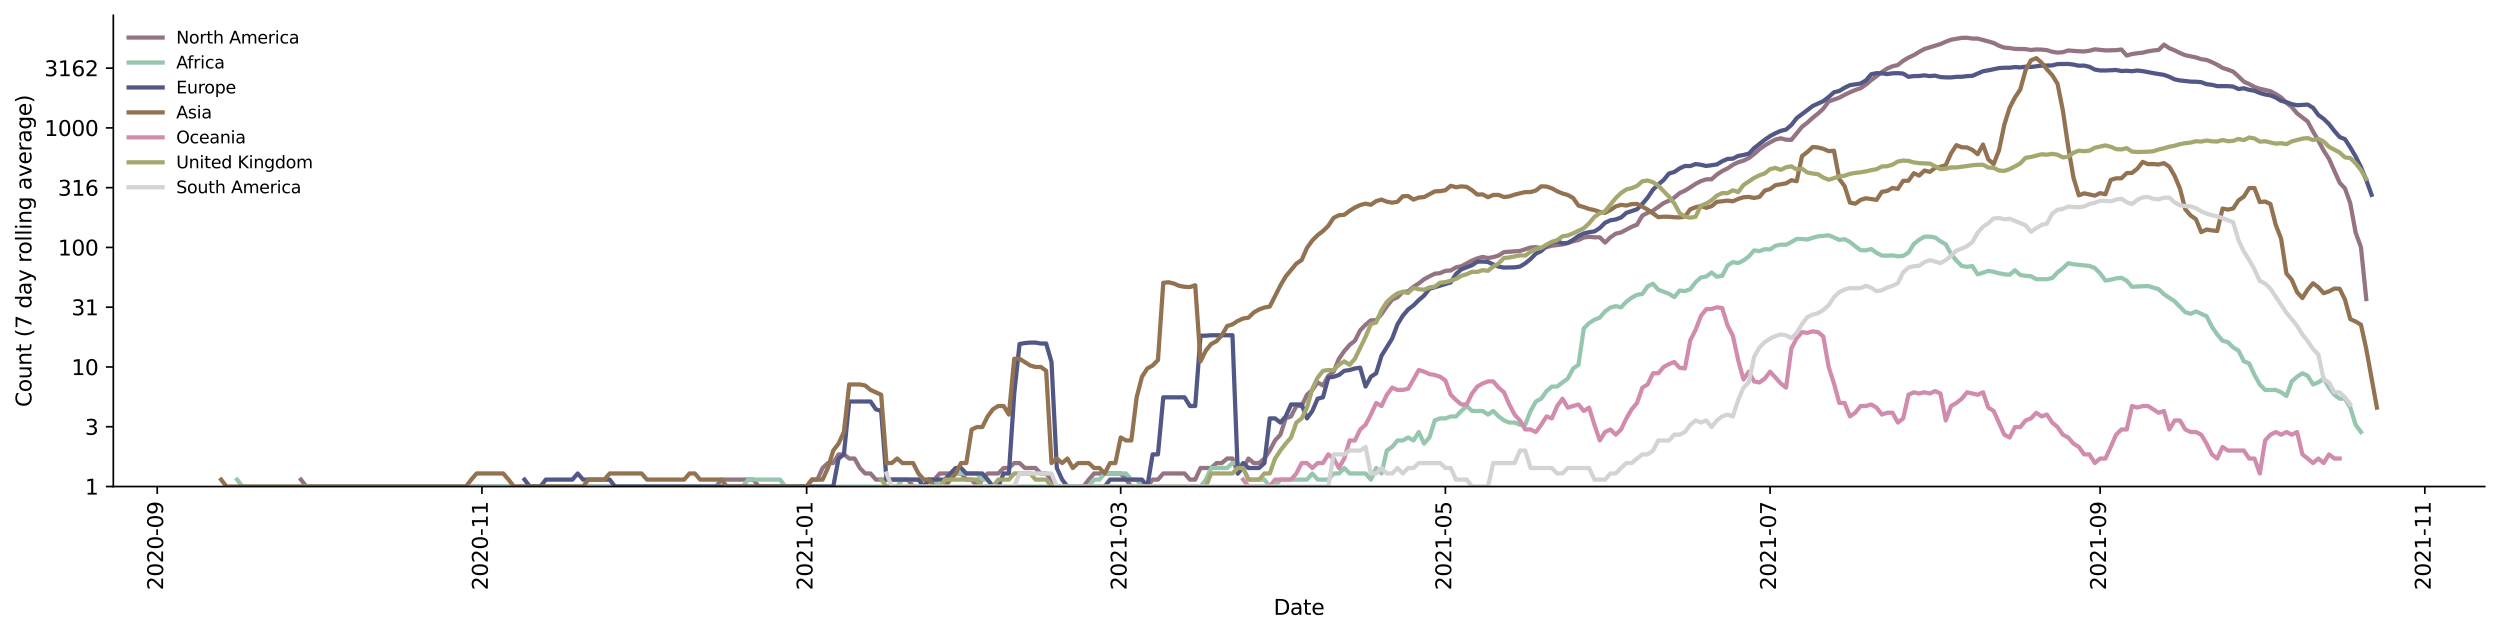 <?xml version="1.0" encoding="utf-8" standalone="no"?>
<!DOCTYPE svg PUBLIC "-//W3C//DTD SVG 1.1//EN"
  "http://www.w3.org/Graphics/SVG/1.1/DTD/svg11.dtd">
<svg height="298.621pt" version="1.1" viewBox="0 0 1176.528 298.621" width="1176.528pt" xmlns="http://www.w3.org/2000/svg" xmlns:xlink="http://www.w3.org/1999/xlink">
 <defs>
  <style type="text/css">*{stroke-linecap:butt;stroke-linejoin:round;}</style>
 </defs>
 <g id="figure_1">
  <g id="patch_1">
   <path d="M 0 298.621 
L 1176.528 298.621 
L 1176.528 0 
L 0 0 
z
" style="fill:#ffffff;"/>
  </g>
  <g id="axes_1">
   <g id="patch_2">
    <path d="M 53.328 228.96 
L 1169.328 228.96 
L 1169.328 7.2 
L 53.328 7.2 
z
" style="fill:#ffffff;"/>
   </g>
   <g id="matplotlib.axis_1">
    <g id="xtick_1">
     <g id="line2d_1">
      <defs>
       <path d="M 0 0 
L 0 3.5 
" id="mcfe2c35854" style="stroke:#000000;stroke-width:0.8;"/>
      </defs>
      <g>
       <use style="stroke:#000000;stroke-width:0.8;" x="73.995" xlink:href="#mcfe2c35854" y="228.96"/>
      </g>
     </g>
     <g id="text_1">
      <!-- 2020-09 -->
      <g transform="translate(76.754 277.743)rotate(-90)scale(0.1 -0.1)">
       <defs>
        <path d="M 1228 531 
L 3431 531 
L 3431 0 
L 469 0 
L 469 531 
Q 828 903 1448 1529 
Q 2069 2156 2228 2338 
Q 2531 2678 2651 2914 
Q 2772 3150 2772 3378 
Q 2772 3750 2511 3984 
Q 2250 4219 1831 4219 
Q 1534 4219 1204 4116 
Q 875 4013 500 3803 
L 500 4441 
Q 881 4594 1212 4672 
Q 1544 4750 1819 4750 
Q 2544 4750 2975 4387 
Q 3406 4025 3406 3419 
Q 3406 3131 3298 2873 
Q 3191 2616 2906 2266 
Q 2828 2175 2409 1742 
Q 1991 1309 1228 531 
z
" id="DejaVuSans-32" transform="scale(0.016)"/>
        <path d="M 2034 4250 
Q 1547 4250 1301 3770 
Q 1056 3291 1056 2328 
Q 1056 1369 1301 889 
Q 1547 409 2034 409 
Q 2525 409 2770 889 
Q 3016 1369 3016 2328 
Q 3016 3291 2770 3770 
Q 2525 4250 2034 4250 
z
M 2034 4750 
Q 2819 4750 3233 4129 
Q 3647 3509 3647 2328 
Q 3647 1150 3233 529 
Q 2819 -91 2034 -91 
Q 1250 -91 836 529 
Q 422 1150 422 2328 
Q 422 3509 836 4129 
Q 1250 4750 2034 4750 
z
" id="DejaVuSans-30" transform="scale(0.016)"/>
        <path d="M 313 2009 
L 1997 2009 
L 1997 1497 
L 313 1497 
L 313 2009 
z
" id="DejaVuSans-2d" transform="scale(0.016)"/>
        <path d="M 703 97 
L 703 672 
Q 941 559 1184 500 
Q 1428 441 1663 441 
Q 2288 441 2617 861 
Q 2947 1281 2994 2138 
Q 2813 1869 2534 1725 
Q 2256 1581 1919 1581 
Q 1219 1581 811 2004 
Q 403 2428 403 3163 
Q 403 3881 828 4315 
Q 1253 4750 1959 4750 
Q 2769 4750 3195 4129 
Q 3622 3509 3622 2328 
Q 3622 1225 3098 567 
Q 2575 -91 1691 -91 
Q 1453 -91 1209 -44 
Q 966 3 703 97 
z
M 1959 2075 
Q 2384 2075 2632 2365 
Q 2881 2656 2881 3163 
Q 2881 3666 2632 3958 
Q 2384 4250 1959 4250 
Q 1534 4250 1286 3958 
Q 1038 3666 1038 3163 
Q 1038 2656 1286 2365 
Q 1534 2075 1959 2075 
z
" id="DejaVuSans-39" transform="scale(0.016)"/>
       </defs>
       <use xlink:href="#DejaVuSans-32"/>
       <use x="63.623" xlink:href="#DejaVuSans-30"/>
       <use x="127.246" xlink:href="#DejaVuSans-32"/>
       <use x="190.869" xlink:href="#DejaVuSans-30"/>
       <use x="254.492" xlink:href="#DejaVuSans-2d"/>
       <use x="290.576" xlink:href="#DejaVuSans-30"/>
       <use x="354.199" xlink:href="#DejaVuSans-39"/>
      </g>
     </g>
    </g>
    <g id="xtick_2">
     <g id="line2d_2">
      <g>
       <use style="stroke:#000000;stroke-width:0.8;" x="226.803" xlink:href="#mcfe2c35854" y="228.96"/>
      </g>
     </g>
     <g id="text_2">
      <!-- 2020-11 -->
      <g transform="translate(229.562 277.743)rotate(-90)scale(0.1 -0.1)">
       <defs>
        <path d="M 794 531 
L 1825 531 
L 1825 4091 
L 703 3866 
L 703 4441 
L 1819 4666 
L 2450 4666 
L 2450 531 
L 3481 531 
L 3481 0 
L 794 0 
L 794 531 
z
" id="DejaVuSans-31" transform="scale(0.016)"/>
       </defs>
       <use xlink:href="#DejaVuSans-32"/>
       <use x="63.623" xlink:href="#DejaVuSans-30"/>
       <use x="127.246" xlink:href="#DejaVuSans-32"/>
       <use x="190.869" xlink:href="#DejaVuSans-30"/>
       <use x="254.492" xlink:href="#DejaVuSans-2d"/>
       <use x="290.576" xlink:href="#DejaVuSans-31"/>
       <use x="354.199" xlink:href="#DejaVuSans-31"/>
      </g>
     </g>
    </g>
    <g id="xtick_3">
     <g id="line2d_3">
      <g>
       <use style="stroke:#000000;stroke-width:0.8;" x="379.611" xlink:href="#mcfe2c35854" y="228.96"/>
      </g>
     </g>
     <g id="text_3">
      <!-- 2021-01 -->
      <g transform="translate(382.37 277.743)rotate(-90)scale(0.1 -0.1)">
       <use xlink:href="#DejaVuSans-32"/>
       <use x="63.623" xlink:href="#DejaVuSans-30"/>
       <use x="127.246" xlink:href="#DejaVuSans-32"/>
       <use x="190.869" xlink:href="#DejaVuSans-31"/>
       <use x="254.492" xlink:href="#DejaVuSans-2d"/>
       <use x="290.576" xlink:href="#DejaVuSans-30"/>
       <use x="354.199" xlink:href="#DejaVuSans-31"/>
      </g>
     </g>
    </g>
    <g id="xtick_4">
     <g id="line2d_4">
      <g>
       <use style="stroke:#000000;stroke-width:0.8;" x="527.409" xlink:href="#mcfe2c35854" y="228.96"/>
      </g>
     </g>
     <g id="text_4">
      <!-- 2021-03 -->
      <g transform="translate(530.168 277.743)rotate(-90)scale(0.1 -0.1)">
       <defs>
        <path d="M 2597 2516 
Q 3050 2419 3304 2112 
Q 3559 1806 3559 1356 
Q 3559 666 3084 287 
Q 2609 -91 1734 -91 
Q 1441 -91 1130 -33 
Q 819 25 488 141 
L 488 750 
Q 750 597 1062 519 
Q 1375 441 1716 441 
Q 2309 441 2620 675 
Q 2931 909 2931 1356 
Q 2931 1769 2642 2001 
Q 2353 2234 1838 2234 
L 1294 2234 
L 1294 2753 
L 1863 2753 
Q 2328 2753 2575 2939 
Q 2822 3125 2822 3475 
Q 2822 3834 2567 4026 
Q 2313 4219 1838 4219 
Q 1578 4219 1281 4162 
Q 984 4106 628 3988 
L 628 4550 
Q 988 4650 1302 4700 
Q 1616 4750 1894 4750 
Q 2613 4750 3031 4423 
Q 3450 4097 3450 3541 
Q 3450 3153 3228 2886 
Q 3006 2619 2597 2516 
z
" id="DejaVuSans-33" transform="scale(0.016)"/>
       </defs>
       <use xlink:href="#DejaVuSans-32"/>
       <use x="63.623" xlink:href="#DejaVuSans-30"/>
       <use x="127.246" xlink:href="#DejaVuSans-32"/>
       <use x="190.869" xlink:href="#DejaVuSans-31"/>
       <use x="254.492" xlink:href="#DejaVuSans-2d"/>
       <use x="290.576" xlink:href="#DejaVuSans-30"/>
       <use x="354.199" xlink:href="#DejaVuSans-33"/>
      </g>
     </g>
    </g>
    <g id="xtick_5">
     <g id="line2d_5">
      <g>
       <use style="stroke:#000000;stroke-width:0.8;" x="680.217" xlink:href="#mcfe2c35854" y="228.96"/>
      </g>
     </g>
     <g id="text_5">
      <!-- 2021-05 -->
      <g transform="translate(682.976 277.743)rotate(-90)scale(0.1 -0.1)">
       <defs>
        <path d="M 691 4666 
L 3169 4666 
L 3169 4134 
L 1269 4134 
L 1269 2991 
Q 1406 3038 1543 3061 
Q 1681 3084 1819 3084 
Q 2600 3084 3056 2656 
Q 3513 2228 3513 1497 
Q 3513 744 3044 326 
Q 2575 -91 1722 -91 
Q 1428 -91 1123 -41 
Q 819 9 494 109 
L 494 744 
Q 775 591 1075 516 
Q 1375 441 1709 441 
Q 2250 441 2565 725 
Q 2881 1009 2881 1497 
Q 2881 1984 2565 2268 
Q 2250 2553 1709 2553 
Q 1456 2553 1204 2497 
Q 953 2441 691 2322 
L 691 4666 
z
" id="DejaVuSans-35" transform="scale(0.016)"/>
       </defs>
       <use xlink:href="#DejaVuSans-32"/>
       <use x="63.623" xlink:href="#DejaVuSans-30"/>
       <use x="127.246" xlink:href="#DejaVuSans-32"/>
       <use x="190.869" xlink:href="#DejaVuSans-31"/>
       <use x="254.492" xlink:href="#DejaVuSans-2d"/>
       <use x="290.576" xlink:href="#DejaVuSans-30"/>
       <use x="354.199" xlink:href="#DejaVuSans-35"/>
      </g>
     </g>
    </g>
    <g id="xtick_6">
     <g id="line2d_6">
      <g>
       <use style="stroke:#000000;stroke-width:0.8;" x="833.025" xlink:href="#mcfe2c35854" y="228.96"/>
      </g>
     </g>
     <g id="text_6">
      <!-- 2021-07 -->
      <g transform="translate(835.784 277.743)rotate(-90)scale(0.1 -0.1)">
       <defs>
        <path d="M 525 4666 
L 3525 4666 
L 3525 4397 
L 1831 0 
L 1172 0 
L 2766 4134 
L 525 4134 
L 525 4666 
z
" id="DejaVuSans-37" transform="scale(0.016)"/>
       </defs>
       <use xlink:href="#DejaVuSans-32"/>
       <use x="63.623" xlink:href="#DejaVuSans-30"/>
       <use x="127.246" xlink:href="#DejaVuSans-32"/>
       <use x="190.869" xlink:href="#DejaVuSans-31"/>
       <use x="254.492" xlink:href="#DejaVuSans-2d"/>
       <use x="290.576" xlink:href="#DejaVuSans-30"/>
       <use x="354.199" xlink:href="#DejaVuSans-37"/>
      </g>
     </g>
    </g>
    <g id="xtick_7">
     <g id="line2d_7">
      <g>
       <use style="stroke:#000000;stroke-width:0.8;" x="988.338" xlink:href="#mcfe2c35854" y="228.96"/>
      </g>
     </g>
     <g id="text_7">
      <!-- 2021-09 -->
      <g transform="translate(991.098 277.743)rotate(-90)scale(0.1 -0.1)">
       <use xlink:href="#DejaVuSans-32"/>
       <use x="63.623" xlink:href="#DejaVuSans-30"/>
       <use x="127.246" xlink:href="#DejaVuSans-32"/>
       <use x="190.869" xlink:href="#DejaVuSans-31"/>
       <use x="254.492" xlink:href="#DejaVuSans-2d"/>
       <use x="290.576" xlink:href="#DejaVuSans-30"/>
       <use x="354.199" xlink:href="#DejaVuSans-39"/>
      </g>
     </g>
    </g>
    <g id="xtick_8">
     <g id="line2d_8">
      <g>
       <use style="stroke:#000000;stroke-width:0.8;" x="1141.146" xlink:href="#mcfe2c35854" y="228.96"/>
      </g>
     </g>
     <g id="text_8">
      <!-- 2021-11 -->
      <g transform="translate(1143.906 277.743)rotate(-90)scale(0.1 -0.1)">
       <use xlink:href="#DejaVuSans-32"/>
       <use x="63.623" xlink:href="#DejaVuSans-30"/>
       <use x="127.246" xlink:href="#DejaVuSans-32"/>
       <use x="190.869" xlink:href="#DejaVuSans-31"/>
       <use x="254.492" xlink:href="#DejaVuSans-2d"/>
       <use x="290.576" xlink:href="#DejaVuSans-31"/>
       <use x="354.199" xlink:href="#DejaVuSans-31"/>
      </g>
     </g>
    </g>
    <g id="text_9">
     <!-- Date -->
     <g transform="translate(599.377 289.341)scale(0.1 -0.1)">
      <defs>
       <path d="M 1259 4147 
L 1259 519 
L 2022 519 
Q 2988 519 3436 956 
Q 3884 1394 3884 2338 
Q 3884 3275 3436 3711 
Q 2988 4147 2022 4147 
L 1259 4147 
z
M 628 4666 
L 1925 4666 
Q 3281 4666 3915 4102 
Q 4550 3538 4550 2338 
Q 4550 1131 3912 565 
Q 3275 0 1925 0 
L 628 0 
L 628 4666 
z
" id="DejaVuSans-44" transform="scale(0.016)"/>
       <path d="M 2194 1759 
Q 1497 1759 1228 1600 
Q 959 1441 959 1056 
Q 959 750 1161 570 
Q 1363 391 1709 391 
Q 2188 391 2477 730 
Q 2766 1069 2766 1631 
L 2766 1759 
L 2194 1759 
z
M 3341 1997 
L 3341 0 
L 2766 0 
L 2766 531 
Q 2569 213 2275 61 
Q 1981 -91 1556 -91 
Q 1019 -91 701 211 
Q 384 513 384 1019 
Q 384 1609 779 1909 
Q 1175 2209 1959 2209 
L 2766 2209 
L 2766 2266 
Q 2766 2663 2505 2880 
Q 2244 3097 1772 3097 
Q 1472 3097 1187 3025 
Q 903 2953 641 2809 
L 641 3341 
Q 956 3463 1253 3523 
Q 1550 3584 1831 3584 
Q 2591 3584 2966 3190 
Q 3341 2797 3341 1997 
z
" id="DejaVuSans-61" transform="scale(0.016)"/>
       <path d="M 1172 4494 
L 1172 3500 
L 2356 3500 
L 2356 3053 
L 1172 3053 
L 1172 1153 
Q 1172 725 1289 603 
Q 1406 481 1766 481 
L 2356 481 
L 2356 0 
L 1766 0 
Q 1100 0 847 248 
Q 594 497 594 1153 
L 594 3053 
L 172 3053 
L 172 3500 
L 594 3500 
L 594 4494 
L 1172 4494 
z
" id="DejaVuSans-74" transform="scale(0.016)"/>
       <path d="M 3597 1894 
L 3597 1613 
L 953 1613 
Q 991 1019 1311 708 
Q 1631 397 2203 397 
Q 2534 397 2845 478 
Q 3156 559 3463 722 
L 3463 178 
Q 3153 47 2828 -22 
Q 2503 -91 2169 -91 
Q 1331 -91 842 396 
Q 353 884 353 1716 
Q 353 2575 817 3079 
Q 1281 3584 2069 3584 
Q 2775 3584 3186 3129 
Q 3597 2675 3597 1894 
z
M 3022 2063 
Q 3016 2534 2758 2815 
Q 2500 3097 2075 3097 
Q 1594 3097 1305 2825 
Q 1016 2553 972 2059 
L 3022 2063 
z
" id="DejaVuSans-65" transform="scale(0.016)"/>
      </defs>
      <use xlink:href="#DejaVuSans-44"/>
      <use x="77.002" xlink:href="#DejaVuSans-61"/>
      <use x="138.281" xlink:href="#DejaVuSans-74"/>
      <use x="177.49" xlink:href="#DejaVuSans-65"/>
     </g>
    </g>
   </g>
   <g id="matplotlib.axis_2">
    <g id="ytick_1">
     <g id="line2d_9">
      <defs>
       <path d="M 0 0 
L -3.5 0 
" id="mab84dab79e" style="stroke:#000000;stroke-width:0.8;"/>
      </defs>
      <g>
       <use style="stroke:#000000;stroke-width:0.8;" x="53.328" xlink:href="#mab84dab79e" y="228.96"/>
      </g>
     </g>
     <g id="text_10">
      <!-- 1 -->
      <g transform="translate(39.966 232.759)scale(0.1 -0.1)">
       <use xlink:href="#DejaVuSans-31"/>
      </g>
     </g>
    </g>
    <g id="ytick_2">
     <g id="line2d_10">
      <g>
       <use style="stroke:#000000;stroke-width:0.8;" x="53.328" xlink:href="#mab84dab79e" y="200.832"/>
      </g>
     </g>
     <g id="text_11">
      <!-- 3 -->
      <g transform="translate(39.966 204.632)scale(0.1 -0.1)">
       <use xlink:href="#DejaVuSans-33"/>
      </g>
     </g>
    </g>
    <g id="ytick_3">
     <g id="line2d_11">
      <g>
       <use style="stroke:#000000;stroke-width:0.8;" x="53.328" xlink:href="#mab84dab79e" y="172.705"/>
      </g>
     </g>
     <g id="text_12">
      <!-- 10 -->
      <g transform="translate(33.603 176.504)scale(0.1 -0.1)">
       <use xlink:href="#DejaVuSans-31"/>
       <use x="63.623" xlink:href="#DejaVuSans-30"/>
      </g>
     </g>
    </g>
    <g id="ytick_4">
     <g id="line2d_12">
      <g>
       <use style="stroke:#000000;stroke-width:0.8;" x="53.328" xlink:href="#mab84dab79e" y="144.577"/>
      </g>
     </g>
     <g id="text_13">
      <!-- 31 -->
      <g transform="translate(33.603 148.376)scale(0.1 -0.1)">
       <use xlink:href="#DejaVuSans-33"/>
       <use x="63.623" xlink:href="#DejaVuSans-31"/>
      </g>
     </g>
    </g>
    <g id="ytick_5">
     <g id="line2d_13">
      <g>
       <use style="stroke:#000000;stroke-width:0.8;" x="53.328" xlink:href="#mab84dab79e" y="116.449"/>
      </g>
     </g>
     <g id="text_14">
      <!-- 100 -->
      <g transform="translate(27.241 120.249)scale(0.1 -0.1)">
       <use xlink:href="#DejaVuSans-31"/>
       <use x="63.623" xlink:href="#DejaVuSans-30"/>
       <use x="127.246" xlink:href="#DejaVuSans-30"/>
      </g>
     </g>
    </g>
    <g id="ytick_6">
     <g id="line2d_14">
      <g>
       <use style="stroke:#000000;stroke-width:0.8;" x="53.328" xlink:href="#mab84dab79e" y="88.322"/>
      </g>
     </g>
     <g id="text_15">
      <!-- 316 -->
      <g transform="translate(27.241 92.121)scale(0.1 -0.1)">
       <defs>
        <path d="M 2113 2584 
Q 1688 2584 1439 2293 
Q 1191 2003 1191 1497 
Q 1191 994 1439 701 
Q 1688 409 2113 409 
Q 2538 409 2786 701 
Q 3034 994 3034 1497 
Q 3034 2003 2786 2293 
Q 2538 2584 2113 2584 
z
M 3366 4563 
L 3366 3988 
Q 3128 4100 2886 4159 
Q 2644 4219 2406 4219 
Q 1781 4219 1451 3797 
Q 1122 3375 1075 2522 
Q 1259 2794 1537 2939 
Q 1816 3084 2150 3084 
Q 2853 3084 3261 2657 
Q 3669 2231 3669 1497 
Q 3669 778 3244 343 
Q 2819 -91 2113 -91 
Q 1303 -91 875 529 
Q 447 1150 447 2328 
Q 447 3434 972 4092 
Q 1497 4750 2381 4750 
Q 2619 4750 2861 4703 
Q 3103 4656 3366 4563 
z
" id="DejaVuSans-36" transform="scale(0.016)"/>
       </defs>
       <use xlink:href="#DejaVuSans-33"/>
       <use x="63.623" xlink:href="#DejaVuSans-31"/>
       <use x="127.246" xlink:href="#DejaVuSans-36"/>
      </g>
     </g>
    </g>
    <g id="ytick_7">
     <g id="line2d_15">
      <g>
       <use style="stroke:#000000;stroke-width:0.8;" x="53.328" xlink:href="#mab84dab79e" y="60.194"/>
      </g>
     </g>
     <g id="text_16">
      <!-- 1000 -->
      <g transform="translate(20.878 63.993)scale(0.1 -0.1)">
       <use xlink:href="#DejaVuSans-31"/>
       <use x="63.623" xlink:href="#DejaVuSans-30"/>
       <use x="127.246" xlink:href="#DejaVuSans-30"/>
       <use x="190.869" xlink:href="#DejaVuSans-30"/>
      </g>
     </g>
    </g>
    <g id="ytick_8">
     <g id="line2d_16">
      <g>
       <use style="stroke:#000000;stroke-width:0.8;" x="53.328" xlink:href="#mab84dab79e" y="32.067"/>
      </g>
     </g>
     <g id="text_17">
      <!-- 3162 -->
      <g transform="translate(20.878 35.866)scale(0.1 -0.1)">
       <use xlink:href="#DejaVuSans-33"/>
       <use x="63.623" xlink:href="#DejaVuSans-31"/>
       <use x="127.246" xlink:href="#DejaVuSans-36"/>
       <use x="190.869" xlink:href="#DejaVuSans-32"/>
      </g>
     </g>
    </g>
    <g id="text_18">
     <!-- Count (7 day rolling average) -->
     <g transform="translate(14.798 191.548)rotate(-90)scale(0.1 -0.1)">
      <defs>
       <path d="M 4122 4306 
L 4122 3641 
Q 3803 3938 3442 4084 
Q 3081 4231 2675 4231 
Q 1875 4231 1450 3742 
Q 1025 3253 1025 2328 
Q 1025 1406 1450 917 
Q 1875 428 2675 428 
Q 3081 428 3442 575 
Q 3803 722 4122 1019 
L 4122 359 
Q 3791 134 3420 21 
Q 3050 -91 2638 -91 
Q 1578 -91 968 557 
Q 359 1206 359 2328 
Q 359 3453 968 4101 
Q 1578 4750 2638 4750 
Q 3056 4750 3426 4639 
Q 3797 4528 4122 4306 
z
" id="DejaVuSans-43" transform="scale(0.016)"/>
       <path d="M 1959 3097 
Q 1497 3097 1228 2736 
Q 959 2375 959 1747 
Q 959 1119 1226 758 
Q 1494 397 1959 397 
Q 2419 397 2687 759 
Q 2956 1122 2956 1747 
Q 2956 2369 2687 2733 
Q 2419 3097 1959 3097 
z
M 1959 3584 
Q 2709 3584 3137 3096 
Q 3566 2609 3566 1747 
Q 3566 888 3137 398 
Q 2709 -91 1959 -91 
Q 1206 -91 779 398 
Q 353 888 353 1747 
Q 353 2609 779 3096 
Q 1206 3584 1959 3584 
z
" id="DejaVuSans-6f" transform="scale(0.016)"/>
       <path d="M 544 1381 
L 544 3500 
L 1119 3500 
L 1119 1403 
Q 1119 906 1312 657 
Q 1506 409 1894 409 
Q 2359 409 2629 706 
Q 2900 1003 2900 1516 
L 2900 3500 
L 3475 3500 
L 3475 0 
L 2900 0 
L 2900 538 
Q 2691 219 2414 64 
Q 2138 -91 1772 -91 
Q 1169 -91 856 284 
Q 544 659 544 1381 
z
M 1991 3584 
L 1991 3584 
z
" id="DejaVuSans-75" transform="scale(0.016)"/>
       <path d="M 3513 2113 
L 3513 0 
L 2938 0 
L 2938 2094 
Q 2938 2591 2744 2837 
Q 2550 3084 2163 3084 
Q 1697 3084 1428 2787 
Q 1159 2491 1159 1978 
L 1159 0 
L 581 0 
L 581 3500 
L 1159 3500 
L 1159 2956 
Q 1366 3272 1645 3428 
Q 1925 3584 2291 3584 
Q 2894 3584 3203 3211 
Q 3513 2838 3513 2113 
z
" id="DejaVuSans-6e" transform="scale(0.016)"/>
       <path id="DejaVuSans-20" transform="scale(0.016)"/>
       <path d="M 1984 4856 
Q 1566 4138 1362 3434 
Q 1159 2731 1159 2009 
Q 1159 1288 1364 580 
Q 1569 -128 1984 -844 
L 1484 -844 
Q 1016 -109 783 600 
Q 550 1309 550 2009 
Q 550 2706 781 3412 
Q 1013 4119 1484 4856 
L 1984 4856 
z
" id="DejaVuSans-28" transform="scale(0.016)"/>
       <path d="M 2906 2969 
L 2906 4863 
L 3481 4863 
L 3481 0 
L 2906 0 
L 2906 525 
Q 2725 213 2448 61 
Q 2172 -91 1784 -91 
Q 1150 -91 751 415 
Q 353 922 353 1747 
Q 353 2572 751 3078 
Q 1150 3584 1784 3584 
Q 2172 3584 2448 3432 
Q 2725 3281 2906 2969 
z
M 947 1747 
Q 947 1113 1208 752 
Q 1469 391 1925 391 
Q 2381 391 2643 752 
Q 2906 1113 2906 1747 
Q 2906 2381 2643 2742 
Q 2381 3103 1925 3103 
Q 1469 3103 1208 2742 
Q 947 2381 947 1747 
z
" id="DejaVuSans-64" transform="scale(0.016)"/>
       <path d="M 2059 -325 
Q 1816 -950 1584 -1140 
Q 1353 -1331 966 -1331 
L 506 -1331 
L 506 -850 
L 844 -850 
Q 1081 -850 1212 -737 
Q 1344 -625 1503 -206 
L 1606 56 
L 191 3500 
L 800 3500 
L 1894 763 
L 2988 3500 
L 3597 3500 
L 2059 -325 
z
" id="DejaVuSans-79" transform="scale(0.016)"/>
       <path d="M 2631 2963 
Q 2534 3019 2420 3045 
Q 2306 3072 2169 3072 
Q 1681 3072 1420 2755 
Q 1159 2438 1159 1844 
L 1159 0 
L 581 0 
L 581 3500 
L 1159 3500 
L 1159 2956 
Q 1341 3275 1631 3429 
Q 1922 3584 2338 3584 
Q 2397 3584 2469 3576 
Q 2541 3569 2628 3553 
L 2631 2963 
z
" id="DejaVuSans-72" transform="scale(0.016)"/>
       <path d="M 603 4863 
L 1178 4863 
L 1178 0 
L 603 0 
L 603 4863 
z
" id="DejaVuSans-6c" transform="scale(0.016)"/>
       <path d="M 603 3500 
L 1178 3500 
L 1178 0 
L 603 0 
L 603 3500 
z
M 603 4863 
L 1178 4863 
L 1178 4134 
L 603 4134 
L 603 4863 
z
" id="DejaVuSans-69" transform="scale(0.016)"/>
       <path d="M 2906 1791 
Q 2906 2416 2648 2759 
Q 2391 3103 1925 3103 
Q 1463 3103 1205 2759 
Q 947 2416 947 1791 
Q 947 1169 1205 825 
Q 1463 481 1925 481 
Q 2391 481 2648 825 
Q 2906 1169 2906 1791 
z
M 3481 434 
Q 3481 -459 3084 -895 
Q 2688 -1331 1869 -1331 
Q 1566 -1331 1297 -1286 
Q 1028 -1241 775 -1147 
L 775 -588 
Q 1028 -725 1275 -790 
Q 1522 -856 1778 -856 
Q 2344 -856 2625 -561 
Q 2906 -266 2906 331 
L 2906 616 
Q 2728 306 2450 153 
Q 2172 0 1784 0 
Q 1141 0 747 490 
Q 353 981 353 1791 
Q 353 2603 747 3093 
Q 1141 3584 1784 3584 
Q 2172 3584 2450 3431 
Q 2728 3278 2906 2969 
L 2906 3500 
L 3481 3500 
L 3481 434 
z
" id="DejaVuSans-67" transform="scale(0.016)"/>
       <path d="M 191 3500 
L 800 3500 
L 1894 563 
L 2988 3500 
L 3597 3500 
L 2284 0 
L 1503 0 
L 191 3500 
z
" id="DejaVuSans-76" transform="scale(0.016)"/>
       <path d="M 513 4856 
L 1013 4856 
Q 1481 4119 1714 3412 
Q 1947 2706 1947 2009 
Q 1947 1309 1714 600 
Q 1481 -109 1013 -844 
L 513 -844 
Q 928 -128 1133 580 
Q 1338 1288 1338 2009 
Q 1338 2731 1133 3434 
Q 928 4138 513 4856 
z
" id="DejaVuSans-29" transform="scale(0.016)"/>
      </defs>
      <use xlink:href="#DejaVuSans-43"/>
      <use x="69.824" xlink:href="#DejaVuSans-6f"/>
      <use x="131.006" xlink:href="#DejaVuSans-75"/>
      <use x="194.385" xlink:href="#DejaVuSans-6e"/>
      <use x="257.764" xlink:href="#DejaVuSans-74"/>
      <use x="296.973" xlink:href="#DejaVuSans-20"/>
      <use x="328.76" xlink:href="#DejaVuSans-28"/>
      <use x="367.773" xlink:href="#DejaVuSans-37"/>
      <use x="431.396" xlink:href="#DejaVuSans-20"/>
      <use x="463.184" xlink:href="#DejaVuSans-64"/>
      <use x="526.66" xlink:href="#DejaVuSans-61"/>
      <use x="587.939" xlink:href="#DejaVuSans-79"/>
      <use x="647.119" xlink:href="#DejaVuSans-20"/>
      <use x="678.906" xlink:href="#DejaVuSans-72"/>
      <use x="717.77" xlink:href="#DejaVuSans-6f"/>
      <use x="778.951" xlink:href="#DejaVuSans-6c"/>
      <use x="806.734" xlink:href="#DejaVuSans-6c"/>
      <use x="834.518" xlink:href="#DejaVuSans-69"/>
      <use x="862.301" xlink:href="#DejaVuSans-6e"/>
      <use x="925.68" xlink:href="#DejaVuSans-67"/>
      <use x="989.156" xlink:href="#DejaVuSans-20"/>
      <use x="1020.943" xlink:href="#DejaVuSans-61"/>
      <use x="1082.223" xlink:href="#DejaVuSans-76"/>
      <use x="1141.402" xlink:href="#DejaVuSans-65"/>
      <use x="1202.926" xlink:href="#DejaVuSans-72"/>
      <use x="1244.039" xlink:href="#DejaVuSans-61"/>
      <use x="1305.318" xlink:href="#DejaVuSans-67"/>
      <use x="1368.795" xlink:href="#DejaVuSans-65"/>
      <use x="1430.318" xlink:href="#DejaVuSans-29"/>
     </g>
    </g>
   </g>
   <g id="line2d_17">
    <path clip-path="url(#pd6cf422cd0)" d="M 141.631 225.698 
L 144.136 228.96 
L 337.025 228.96 
L 339.53 225.698 
L 354.56 225.698 
L 357.065 228.96 
L 379.611 228.96 
L 382.116 225.698 
L 384.621 225.698 
L 387.126 220.246 
L 389.631 217.917 
L 392.136 217.917 
L 394.641 213.836 
L 397.146 213.836 
L 399.651 215.792 
L 402.156 215.792 
L 404.661 220.246 
L 407.167 222.82 
L 409.672 222.82 
L 412.177 225.698 
L 427.207 225.698 
L 429.712 228.96 
L 434.722 228.96 
L 437.227 225.698 
L 439.732 225.698 
L 442.237 222.82 
L 452.257 222.82 
L 454.762 225.698 
L 457.268 225.698 
L 459.773 228.96 
L 462.278 225.698 
L 464.783 222.82 
L 469.793 222.82 
L 472.298 220.246 
L 474.803 220.246 
L 477.308 217.917 
L 479.813 217.917 
L 482.318 220.246 
L 487.328 220.246 
L 489.833 222.82 
L 492.338 222.82 
L 494.843 225.698 
L 497.348 228.96 
L 509.874 228.96 
L 512.379 225.698 
L 514.884 222.82 
L 527.409 222.82 
L 529.914 225.698 
L 532.419 228.96 
L 539.934 228.96 
L 542.439 225.698 
L 544.944 225.698 
L 547.449 222.82 
L 557.47 222.82 
L 559.975 225.698 
L 562.48 225.698 
L 564.985 220.246 
L 569.995 220.246 
L 572.5 217.917 
L 575.005 217.917 
L 577.51 215.792 
L 580.015 215.792 
L 582.52 222.82 
L 585.025 220.246 
L 587.53 215.792 
L 590.035 217.917 
L 592.54 217.917 
L 595.045 215.792 
L 597.55 212.025 
L 600.055 207.282 
L 602.56 204.565 
L 605.065 196.902 
L 607.571 195.979 
L 610.076 191.077 
L 612.581 191.077 
L 615.086 185.774 
L 617.591 183.499 
L 620.096 179.967 
L 622.601 181.419 
L 625.106 176.881 
L 627.611 174.894 
L 630.116 168.839 
L 632.621 165.244 
L 635.126 162.338 
L 637.631 160.365 
L 640.136 155.424 
L 642.641 152.815 
L 645.146 150.741 
L 647.651 150.741 
L 650.156 147.8 
L 652.661 144.179 
L 655.167 141.025 
L 657.672 139.906 
L 660.177 137.396 
L 662.682 137.069 
L 665.187 134.97 
L 667.692 133.384 
L 670.197 131.439 
L 672.702 130.061 
L 675.207 128.814 
L 677.712 128.526 
L 680.217 127.462 
L 682.722 127.298 
L 685.227 125.82 
L 687.732 125.314 
L 692.742 122.609 
L 695.247 121.598 
L 697.752 120.918 
L 700.257 121.426 
L 702.762 121.002 
L 705.268 120.256 
L 707.773 118.639 
L 715.288 118.11 
L 720.298 116.484 
L 722.803 116.31 
L 725.308 116.766 
L 727.813 116.31 
L 730.318 115.626 
L 735.328 115.026 
L 737.833 114.408 
L 740.338 113.525 
L 742.843 112.944 
L 745.348 111.764 
L 747.853 111.449 
L 750.358 111.677 
L 752.863 111.677 
L 755.369 114.153 
L 757.874 111.677 
L 760.379 109.986 
L 762.884 109.377 
L 767.894 106.73 
L 770.399 105.72 
L 772.904 101.476 
L 775.409 100.151 
L 777.914 99.117 
L 782.924 95.575 
L 785.429 94.443 
L 787.934 92.998 
L 790.439 90.887 
L 792.944 89.726 
L 795.449 88.196 
L 797.954 86.51 
L 800.459 85.242 
L 802.964 84.391 
L 805.47 84.372 
L 807.975 82.148 
L 810.48 80.483 
L 812.985 79.272 
L 815.49 77.565 
L 817.995 76.352 
L 820.5 75.607 
L 823.005 74.416 
L 825.51 72.483 
L 828.015 70.251 
L 830.52 68.459 
L 833.025 66.996 
L 835.53 65.663 
L 838.035 65.077 
L 840.54 65.751 
L 843.045 65.808 
L 848.055 59.656 
L 850.56 57.736 
L 853.065 55.439 
L 855.571 53.432 
L 858.076 51.138 
L 860.581 47.732 
L 865.591 45.982 
L 868.096 44.629 
L 870.601 43.43 
L 873.106 42.367 
L 875.611 41.524 
L 878.116 39.803 
L 880.621 37.716 
L 885.631 33.944 
L 888.136 32.247 
L 890.641 31.195 
L 893.146 30.598 
L 895.651 28.6 
L 898.156 27.123 
L 900.661 25.936 
L 903.167 24.413 
L 905.672 23.051 
L 913.187 20.752 
L 915.692 19.635 
L 918.197 18.691 
L 923.207 17.827 
L 925.712 17.76 
L 928.217 18.147 
L 930.722 18.172 
L 935.732 19.479 
L 938.237 20.221 
L 940.742 21.529 
L 943.247 22.407 
L 945.752 22.619 
L 948.257 23.019 
L 953.268 23.109 
L 955.773 23.545 
L 958.278 23.253 
L 960.783 23.342 
L 963.288 23.584 
L 965.793 24.372 
L 968.298 24.744 
L 970.803 24.559 
L 973.308 23.756 
L 978.318 24.13 
L 980.823 24.213 
L 983.328 23.883 
L 985.833 23.202 
L 990.843 23.73 
L 995.853 23.606 
L 998.358 23.288 
L 1000.863 26.131 
L 1003.369 25.427 
L 1005.874 25.038 
L 1008.379 24.784 
L 1010.884 24.149 
L 1013.389 23.765 
L 1015.894 23.497 
L 1018.399 21.018 
L 1020.904 22.69 
L 1023.409 23.703 
L 1025.914 24.937 
L 1028.419 25.986 
L 1033.429 27.032 
L 1035.934 27.868 
L 1038.439 28.194 
L 1040.944 29.25 
L 1043.449 30.464 
L 1045.954 31.951 
L 1048.459 32.765 
L 1050.964 33.719 
L 1053.47 35.987 
L 1055.975 38.422 
L 1058.48 39.564 
L 1060.985 40.906 
L 1063.49 41.775 
L 1068.5 42.911 
L 1071.005 44.261 
L 1073.51 45.845 
L 1076.015 48.389 
L 1078.52 50.344 
L 1081.025 53.348 
L 1086.035 57.196 
L 1088.54 61.892 
L 1091.045 66.215 
L 1093.55 70.864 
L 1096.055 74.762 
L 1101.065 85.993 
L 1103.571 88.673 
L 1106.076 95.709 
L 1108.581 109.456 
L 1111.086 116.31 
L 1113.591 140.74 
L 1113.591 140.74 
" style="fill:none;stroke:#947383;stroke-linecap:square;stroke-width:2;"/>
   </g>
   <g id="line2d_18">
    <path clip-path="url(#pd6cf422cd0)" d="M 111.571 225.698 
L 114.076 228.96 
L 349.55 228.96 
L 352.055 225.698 
L 367.086 225.698 
L 369.591 228.96 
L 422.197 228.96 
L 424.702 225.698 
L 439.732 225.698 
L 442.237 228.96 
L 444.742 225.698 
L 447.247 225.698 
L 449.752 222.82 
L 459.773 222.82 
L 462.278 225.698 
L 464.783 225.698 
L 467.288 228.96 
L 512.379 228.96 
L 514.884 225.698 
L 517.389 225.698 
L 519.894 222.82 
L 529.914 222.82 
L 532.419 225.698 
L 534.924 225.698 
L 537.429 228.96 
L 564.985 228.96 
L 567.49 225.698 
L 569.995 220.246 
L 577.51 220.246 
L 580.015 217.917 
L 582.52 217.917 
L 585.025 220.246 
L 587.53 225.698 
L 595.045 225.698 
L 597.55 228.96 
L 600.055 228.96 
L 602.56 225.698 
L 615.086 225.698 
L 617.591 222.82 
L 620.096 225.698 
L 625.106 225.698 
L 627.611 222.82 
L 630.116 222.82 
L 632.621 220.246 
L 635.126 222.82 
L 642.641 222.82 
L 645.146 225.698 
L 647.651 220.246 
L 650.156 222.82 
L 652.661 212.025 
L 655.167 210.34 
L 657.672 207.282 
L 660.177 207.282 
L 662.682 205.886 
L 665.187 207.282 
L 667.692 203.311 
L 670.197 208.763 
L 672.702 205.886 
L 675.207 197.86 
L 677.712 196.902 
L 680.217 196.902 
L 682.722 195.979 
L 685.227 195.979 
L 687.732 193.405 
L 690.237 191.077 
L 692.742 193.405 
L 697.752 193.405 
L 700.257 195.091 
L 702.762 193.405 
L 705.268 195.979 
L 707.773 197.86 
L 710.278 198.857 
L 712.783 198.857 
L 715.288 199.897 
L 717.793 199.897 
L 720.298 193.405 
L 722.803 188.951 
L 725.308 187.63 
L 727.813 184.048 
L 730.318 181.923 
L 732.823 181.923 
L 735.328 179.967 
L 737.833 178.156 
L 740.338 173.413 
L 742.843 171.679 
L 745.348 154.578 
L 747.853 152.054 
L 750.358 150.459 
L 752.863 149.495 
L 755.369 146.572 
L 757.874 144.728 
L 760.379 144.07 
L 762.884 144.617 
L 765.389 141.999 
L 767.894 140.089 
L 770.399 138.749 
L 772.904 138.318 
L 775.409 134.748 
L 777.914 133.524 
L 780.419 136.349 
L 785.429 138.232 
L 787.934 139.815 
L 790.439 136.746 
L 792.944 136.988 
L 795.449 136.114 
L 797.954 132.832 
L 800.459 130.615 
L 802.964 130.122 
L 805.47 128.241 
L 807.975 130.244 
L 810.48 129.818 
L 812.985 124.965 
L 815.49 123.339 
L 817.995 123.806 
L 820.5 122.565 
L 823.005 120.709 
L 825.51 117.813 
L 828.015 118.185 
L 830.52 117.266 
L 833.025 117.374 
L 835.53 115.66 
L 838.035 115.125 
L 840.54 115.191 
L 843.045 113.9 
L 845.55 112.435 
L 848.055 112.465 
L 850.56 112.733 
L 853.065 111.908 
L 855.571 111.25 
L 860.581 110.748 
L 863.086 111.735 
L 865.591 112.914 
L 868.096 112.554 
L 870.601 113.868 
L 873.106 115.897 
L 875.611 117.739 
L 878.116 117.85 
L 880.621 117.194 
L 883.126 118.985 
L 885.631 120.297 
L 888.136 120.338 
L 890.641 120.175 
L 893.146 120.626 
L 895.651 120.42 
L 898.156 118.869 
L 900.661 114.796 
L 903.167 112.853 
L 905.672 111.363 
L 908.177 111.363 
L 910.682 111.764 
L 913.187 113.525 
L 915.692 114.993 
L 918.197 119.533 
L 920.702 122.609 
L 923.207 125.164 
L 925.712 125.566 
L 928.217 125.213 
L 930.722 129.105 
L 933.227 128.355 
L 935.732 127.462 
L 938.237 127.904 
L 940.742 128.583 
L 943.247 129.105 
L 945.752 129.281 
L 948.257 127.19 
L 950.762 129.399 
L 953.268 129.818 
L 955.773 130 
L 958.278 131.375 
L 963.288 131.375 
L 965.793 130.866 
L 968.298 128.185 
L 970.803 126.234 
L 973.308 123.853 
L 975.813 124.379 
L 983.328 125.164 
L 985.833 126.13 
L 988.338 128.641 
L 990.843 132.026 
L 993.348 131.633 
L 995.853 130.992 
L 998.358 130.74 
L 1000.863 132.092 
L 1003.369 134.97 
L 1010.884 134.6 
L 1015.894 136.114 
L 1018.399 138.489 
L 1023.409 141.801 
L 1028.419 146.934 
L 1030.924 147.675 
L 1033.429 146.572 
L 1038.439 148.829 
L 1040.944 153.761 
L 1043.449 157.394 
L 1045.954 160.365 
L 1048.459 161.005 
L 1050.964 163.507 
L 1053.47 164.988 
L 1055.975 170.061 
L 1058.48 171.019 
L 1060.985 176.471 
L 1063.49 180.925 
L 1065.995 183.499 
L 1071.005 183.499 
L 1073.51 184.61 
L 1076.015 186.377 
L 1078.52 179.502 
L 1081.025 177.299 
L 1083.53 175.67 
L 1086.035 176.881 
L 1088.54 180.925 
L 1091.045 179.967 
L 1093.55 178.156 
L 1096.055 182.437 
L 1098.56 185.774 
L 1101.065 187.63 
L 1103.571 187.63 
L 1106.076 191.829 
L 1108.581 199.897 
L 1111.086 203.311 
L 1111.086 203.311 
" style="fill:none;stroke:#96c6ad;stroke-linecap:square;stroke-width:2;"/>
   </g>
   <g id="line2d_19">
    <path clip-path="url(#pd6cf422cd0)" d="M 246.843 225.698 
L 249.348 228.96 
L 254.358 228.96 
L 256.863 225.698 
L 269.389 225.698 
L 271.894 222.82 
L 274.399 225.698 
L 286.924 225.698 
L 289.429 228.96 
L 392.136 228.96 
L 394.641 215.792 
L 397.146 213.836 
L 399.651 188.951 
L 409.672 188.951 
L 412.177 192.604 
L 414.682 193.405 
L 417.187 225.698 
L 432.217 225.698 
L 434.722 228.96 
L 437.227 225.698 
L 444.742 225.698 
L 447.247 222.82 
L 449.752 220.246 
L 452.257 220.246 
L 454.762 222.82 
L 462.278 222.82 
L 464.783 225.698 
L 467.288 228.96 
L 469.793 228.96 
L 472.298 222.82 
L 474.803 222.82 
L 477.308 185.185 
L 479.813 161.885 
L 482.318 161.441 
L 484.823 161.222 
L 487.328 161.222 
L 489.833 161.662 
L 492.338 161.662 
L 494.843 170.376 
L 497.348 220.246 
L 499.853 225.698 
L 502.358 228.96 
L 519.894 228.96 
L 522.399 225.698 
L 537.429 225.698 
L 539.934 228.96 
L 542.439 213.836 
L 544.944 213.836 
L 547.449 186.995 
L 557.47 186.995 
L 559.975 191.077 
L 562.48 191.077 
L 564.985 157.96 
L 567.49 157.96 
L 569.995 157.769 
L 580.015 157.769 
L 582.52 222.82 
L 585.025 217.917 
L 587.53 220.246 
L 592.54 220.246 
L 595.045 217.917 
L 597.55 196.902 
L 600.055 196.902 
L 602.56 198.857 
L 605.065 195.979 
L 607.571 190.347 
L 612.581 190.347 
L 615.086 196.902 
L 617.591 193.405 
L 620.096 187.63 
L 622.601 186.995 
L 625.106 177.724 
L 627.611 177.299 
L 630.116 176.471 
L 632.621 174.515 
L 635.126 174.142 
L 637.631 173.413 
L 640.136 173.056 
L 642.641 181.923 
L 645.146 177.299 
L 647.651 175.67 
L 650.156 167.393 
L 655.167 159.334 
L 657.672 152.661 
L 660.177 148.568 
L 662.682 145.633 
L 665.187 143.748 
L 667.692 141.217 
L 670.197 139.099 
L 672.702 135.881 
L 675.207 135.195 
L 680.217 133.665 
L 682.722 132.9 
L 685.227 128.93 
L 687.732 126.76 
L 692.742 124.817 
L 695.247 123.154 
L 697.752 123.108 
L 700.257 123.293 
L 702.762 124.475 
L 705.268 125.465 
L 707.773 125.923 
L 712.783 125.82 
L 715.288 125.465 
L 717.793 123.948 
L 720.298 121.901 
L 722.803 119.336 
L 725.308 118.148 
L 727.813 115.761 
L 730.318 114.089 
L 732.823 113.556 
L 735.328 114.505 
L 737.833 114.28 
L 740.338 112.853 
L 742.843 111.026 
L 745.348 109.852 
L 747.853 109.273 
L 750.358 108.912 
L 752.863 107.324 
L 755.369 104.836 
L 757.874 103.671 
L 760.379 103.261 
L 762.884 102.362 
L 765.389 100.151 
L 770.399 98.49 
L 772.904 95.949 
L 775.409 92.998 
L 777.914 89.239 
L 780.419 86.851 
L 782.924 84.694 
L 785.429 81.664 
L 787.934 80.936 
L 790.439 79.257 
L 792.944 78.104 
L 795.449 78.162 
L 797.954 77.206 
L 800.459 77.544 
L 802.964 78.104 
L 807.975 77.388 
L 810.48 75.89 
L 812.985 74.8 
L 815.49 74.661 
L 817.995 73.395 
L 820.5 72.938 
L 823.005 72.322 
L 825.51 69.714 
L 830.52 65.76 
L 833.025 64.075 
L 835.53 62.702 
L 838.035 61.595 
L 840.54 60.974 
L 843.045 58.833 
L 845.55 55.586 
L 853.065 49.896 
L 858.076 47.584 
L 860.581 45.673 
L 863.086 43.417 
L 865.591 42.802 
L 868.096 41.283 
L 870.601 40.08 
L 875.611 39.312 
L 878.116 37.851 
L 880.621 34.945 
L 883.126 34.421 
L 885.631 34.507 
L 888.136 34.86 
L 890.641 34.497 
L 893.146 34.432 
L 895.651 34.633 
L 898.156 36.148 
L 900.661 35.8 
L 903.167 35.764 
L 905.672 35.455 
L 908.177 35.819 
L 910.682 35.594 
L 913.187 36.266 
L 915.692 36.415 
L 918.197 36.445 
L 920.702 36.143 
L 923.207 36.146 
L 925.712 35.805 
L 928.217 35.697 
L 933.227 33.53 
L 935.732 33.107 
L 940.742 32.047 
L 943.247 31.885 
L 945.752 31.881 
L 948.257 31.561 
L 950.762 31.718 
L 953.268 31.379 
L 955.773 31.535 
L 960.783 30.869 
L 965.793 30.782 
L 968.298 30.158 
L 973.308 30.079 
L 975.813 30.404 
L 978.318 30.915 
L 980.823 30.868 
L 983.328 31.44 
L 985.833 32.732 
L 988.338 33.172 
L 990.843 33.174 
L 995.853 32.936 
L 998.358 33.433 
L 1000.863 33.306 
L 1003.369 33.509 
L 1005.874 33.179 
L 1008.379 33.476 
L 1013.389 34.425 
L 1018.399 35.25 
L 1020.904 36.133 
L 1023.409 37.357 
L 1025.914 37.857 
L 1030.924 38.41 
L 1033.429 38.472 
L 1035.934 38.679 
L 1038.439 39.622 
L 1040.944 39.909 
L 1043.449 40.524 
L 1048.459 40.542 
L 1050.964 40.746 
L 1053.47 41.905 
L 1055.975 41.537 
L 1058.48 42.276 
L 1060.985 42.714 
L 1063.49 43.757 
L 1065.995 44.467 
L 1068.5 44.896 
L 1071.005 45.91 
L 1073.51 47.445 
L 1076.015 48.074 
L 1078.52 48.994 
L 1081.025 49.519 
L 1086.035 49.218 
L 1088.54 50.708 
L 1091.045 54.136 
L 1093.55 55.933 
L 1096.055 58.379 
L 1098.56 61.613 
L 1101.065 64.483 
L 1103.571 65.494 
L 1106.076 69.366 
L 1108.581 73.635 
L 1111.086 78.618 
L 1113.591 84.741 
L 1116.096 91.697 
L 1116.096 91.697 
" style="fill:none;stroke:#525886;stroke-linecap:square;stroke-width:2;"/>
   </g>
   <g id="line2d_20">
    <path clip-path="url(#pd6cf422cd0)" d="M 104.055 225.698 
L 106.56 228.96 
L 219.288 228.96 
L 221.793 225.698 
L 224.298 222.82 
L 236.823 222.82 
L 239.328 225.698 
L 241.833 228.96 
L 274.399 228.96 
L 276.904 225.698 
L 284.419 225.698 
L 286.924 222.82 
L 301.954 222.82 
L 304.459 225.698 
L 321.995 225.698 
L 324.5 222.82 
L 327.005 222.82 
L 329.51 225.698 
L 339.53 225.698 
L 342.035 228.96 
L 379.611 228.96 
L 382.116 225.698 
L 387.126 225.698 
L 389.631 220.246 
L 392.136 212.025 
L 394.641 208.763 
L 397.146 203.311 
L 399.651 180.925 
L 404.661 180.925 
L 407.167 181.419 
L 409.672 183.499 
L 414.682 185.774 
L 417.187 217.917 
L 419.692 217.917 
L 422.197 215.792 
L 424.702 217.917 
L 429.712 217.917 
L 432.217 222.82 
L 434.722 225.698 
L 437.227 225.698 
L 439.732 228.96 
L 444.742 228.96 
L 447.247 225.698 
L 449.752 222.82 
L 452.257 217.917 
L 454.762 217.917 
L 457.268 202.119 
L 459.773 200.983 
L 462.278 200.983 
L 464.783 195.979 
L 467.288 192.604 
L 469.793 191.077 
L 472.298 191.077 
L 474.803 195.091 
L 477.308 168.839 
L 479.813 168.839 
L 484.823 172.016 
L 487.328 172.705 
L 489.833 172.705 
L 492.338 174.515 
L 494.843 217.917 
L 497.348 215.792 
L 499.853 217.917 
L 502.358 215.792 
L 504.863 220.246 
L 507.369 217.917 
L 512.379 217.917 
L 514.884 220.246 
L 517.389 220.246 
L 519.894 222.82 
L 522.399 217.917 
L 524.904 217.917 
L 527.409 205.886 
L 529.914 207.282 
L 532.419 207.282 
L 534.924 186.995 
L 537.429 177.299 
L 539.934 173.413 
L 542.439 172.016 
L 544.944 169.442 
L 547.449 133.106 
L 549.954 132.832 
L 552.459 133.454 
L 554.964 134.527 
L 557.47 134.97 
L 559.975 135.119 
L 562.48 134.236 
L 564.985 170.061 
L 567.49 164.988 
L 569.995 161.885 
L 572.5 160.576 
L 575.005 157.769 
L 577.51 153.442 
L 580.015 152.661 
L 582.52 151.027 
L 585.025 149.903 
L 587.53 149.495 
L 590.035 147.056 
L 592.54 145.633 
L 595.045 144.728 
L 597.55 144.287 
L 602.56 134.381 
L 605.065 130.122 
L 610.076 124.043 
L 612.581 122.386 
L 615.086 116.66 
L 617.591 113.157 
L 620.096 110.665 
L 622.601 108.733 
L 625.106 106.289 
L 627.611 102.539 
L 630.116 101.288 
L 632.621 101.101 
L 635.126 99.237 
L 637.631 97.667 
L 640.136 96.498 
L 642.641 95.844 
L 645.146 96.375 
L 647.651 94.642 
L 650.156 93.924 
L 652.661 94.93 
L 655.167 95.383 
L 657.672 94.945 
L 660.177 92.352 
L 662.682 92.261 
L 665.187 93.938 
L 667.692 92.971 
L 670.197 92.745 
L 675.207 90.079 
L 677.712 89.96 
L 680.217 89.528 
L 682.722 87.461 
L 685.227 88.109 
L 687.732 87.718 
L 690.237 87.934 
L 692.742 89.528 
L 695.247 91.57 
L 697.752 91.482 
L 700.257 92.811 
L 702.762 91.735 
L 705.268 91.722 
L 707.773 92.745 
L 710.278 92.43 
L 712.783 91.583 
L 717.793 90.377 
L 720.298 90.389 
L 722.803 89.655 
L 725.308 87.696 
L 727.813 87.804 
L 730.318 88.628 
L 732.823 90.008 
L 735.328 91.059 
L 737.833 91.76 
L 740.338 93.186 
L 742.843 96.746 
L 745.348 97.458 
L 747.853 98.34 
L 750.358 98.878 
L 752.863 99.725 
L 755.369 100.151 
L 757.874 98.81 
L 760.379 97.139 
L 762.884 96.39 
L 765.389 96.731 
L 767.894 96.055 
L 770.399 95.964 
L 772.904 97.234 
L 775.409 98.658 
L 780.419 102.206 
L 782.924 101.973 
L 785.429 102.012 
L 787.934 102.245 
L 790.439 102.303 
L 792.944 101.954 
L 795.449 98.506 
L 797.954 97.522 
L 800.459 96.981 
L 802.964 97.797 
L 805.47 97.044 
L 807.975 94.988 
L 812.985 94.415 
L 815.49 94.728 
L 817.995 93.634 
L 820.5 92.838 
L 823.005 92.666 
L 825.51 93.159 
L 828.015 92.666 
L 830.52 89.702 
L 833.025 88.966 
L 835.53 87.164 
L 840.54 86.296 
L 843.045 84.798 
L 845.55 85.281 
L 848.055 73.443 
L 850.56 71.532 
L 853.065 69.194 
L 855.571 69.412 
L 858.076 70.036 
L 860.581 71.136 
L 863.086 70.956 
L 865.591 84.241 
L 868.096 87.6 
L 870.601 95.353 
L 873.106 95.874 
L 875.611 94.077 
L 878.116 93.321 
L 883.126 94.063 
L 885.631 90.257 
L 888.136 89.866 
L 890.641 88.461 
L 893.146 88.898 
L 895.651 85.096 
L 898.156 85.058 
L 900.661 81.53 
L 903.167 82.633 
L 905.672 80.268 
L 908.177 80.887 
L 910.682 79.037 
L 913.187 78.5 
L 915.692 77.722 
L 918.197 72.156 
L 920.702 68.307 
L 923.207 69.316 
L 925.712 69.392 
L 928.217 70.542 
L 930.722 72.547 
L 933.227 68.017 
L 935.732 75.049 
L 938.237 77.192 
L 940.742 70.783 
L 943.247 58.744 
L 945.752 50.685 
L 948.257 45.888 
L 950.762 42.128 
L 953.268 32.996 
L 955.773 28.396 
L 958.278 27.373 
L 960.783 29.472 
L 963.288 32.619 
L 965.793 35.384 
L 968.298 39.409 
L 970.803 51.974 
L 973.308 69.098 
L 975.813 83.66 
L 978.318 91.913 
L 980.823 90.973 
L 985.833 92.067 
L 988.338 90.887 
L 990.843 91.419 
L 993.348 84.665 
L 995.853 83.916 
L 998.358 83.907 
L 1000.863 81.463 
L 1003.369 81.372 
L 1005.874 79.372 
L 1008.379 76.191 
L 1010.884 77.255 
L 1013.389 77.206 
L 1015.894 77.431 
L 1018.399 76.768 
L 1020.904 78.455 
L 1023.409 82.773 
L 1025.914 88.729 
L 1028.419 98.506 
L 1030.924 101.401 
L 1033.429 103.139 
L 1035.934 109.247 
L 1038.439 108.006 
L 1040.944 108.429 
L 1043.449 108.707 
L 1045.954 98.141 
L 1048.459 98.641 
L 1050.964 98.091 
L 1053.47 94.274 
L 1055.975 92.548 
L 1058.48 88.517 
L 1060.985 88.506 
L 1063.49 95.104 
L 1065.995 94.815 
L 1068.5 96.04 
L 1071.005 105.9 
L 1073.51 112.288 
L 1076.015 128.698 
L 1078.52 131.633 
L 1081.025 137.478 
L 1083.53 140.273 
L 1086.035 136.27 
L 1088.54 133.314 
L 1091.045 135.195 
L 1093.55 137.978 
L 1096.055 137.15 
L 1098.56 135.803 
L 1101.065 135.881 
L 1103.571 141.025 
L 1106.076 150.179 
L 1108.581 151.316 
L 1111.086 152.815 
L 1113.591 164.236 
L 1118.601 191.829 
L 1118.601 191.829 
" style="fill:none;stroke:#937252;stroke-linecap:square;stroke-width:2;"/>
   </g>
   <g id="line2d_21">
    <path clip-path="url(#pd6cf422cd0)" d="M 585.025 225.698 
L 587.53 228.96 
L 597.55 228.96 
L 600.055 225.698 
L 607.571 225.698 
L 610.076 222.82 
L 612.581 217.917 
L 615.086 217.917 
L 617.591 220.246 
L 620.096 217.917 
L 622.601 217.917 
L 625.106 213.836 
L 627.611 215.792 
L 630.116 220.246 
L 632.621 215.792 
L 635.126 207.282 
L 637.631 207.282 
L 640.136 202.119 
L 642.641 199.897 
L 645.146 195.091 
L 647.651 189.639 
L 650.156 191.077 
L 652.661 185.774 
L 655.167 182.437 
L 657.672 183.499 
L 660.177 183.499 
L 662.682 182.962 
L 667.692 174.142 
L 670.197 174.894 
L 672.702 176.067 
L 675.207 176.471 
L 677.712 177.299 
L 680.217 179.045 
L 682.722 185.774 
L 685.227 188.282 
L 687.732 190.347 
L 690.237 190.347 
L 692.742 185.185 
L 695.247 181.923 
L 697.752 180.441 
L 700.257 179.502 
L 702.762 179.502 
L 705.268 182.437 
L 707.773 184.61 
L 710.278 190.347 
L 712.783 195.091 
L 715.288 197.86 
L 717.793 202.119 
L 720.298 202.119 
L 722.803 203.311 
L 725.308 199.897 
L 727.813 195.979 
L 730.318 196.902 
L 732.823 191.077 
L 735.328 187.63 
L 737.833 191.829 
L 742.843 190.347 
L 745.348 193.405 
L 747.853 191.829 
L 750.358 199.897 
L 752.863 207.282 
L 755.369 203.311 
L 757.874 202.119 
L 760.379 204.565 
L 762.884 202.119 
L 765.389 196.902 
L 767.894 192.604 
L 770.399 189.639 
L 772.904 182.437 
L 775.409 180.925 
L 777.914 175.67 
L 780.419 175.67 
L 782.924 172.705 
L 785.429 171.347 
L 787.934 170.376 
L 790.439 173.056 
L 792.944 173.413 
L 795.449 160.155 
L 797.954 155.252 
L 800.459 148.698 
L 802.964 145.518 
L 805.47 145.403 
L 807.975 144.617 
L 810.48 144.951 
L 812.985 153.126 
L 815.49 157.96 
L 817.995 169.442 
L 820.5 178.597 
L 823.005 174.894 
L 825.51 179.502 
L 828.015 179.967 
L 830.52 178.156 
L 833.025 174.894 
L 838.035 180.441 
L 840.54 182.437 
L 843.045 163.991 
L 845.55 159.132 
L 848.055 156.299 
L 850.56 156.659 
L 853.065 155.945 
L 855.571 156.299 
L 858.076 158.344 
L 860.581 172.705 
L 863.086 180.441 
L 865.591 189.639 
L 868.096 189.639 
L 870.601 195.979 
L 873.106 194.234 
L 875.611 191.077 
L 878.116 191.077 
L 880.621 190.347 
L 883.126 191.829 
L 885.631 195.091 
L 888.136 194.234 
L 890.641 194.234 
L 893.146 198.857 
L 895.651 196.902 
L 898.156 185.774 
L 900.661 184.61 
L 903.167 185.185 
L 905.672 184.61 
L 908.177 185.185 
L 910.682 184.048 
L 913.187 185.185 
L 915.692 197.86 
L 918.197 191.077 
L 920.702 189.639 
L 923.207 187.63 
L 925.712 184.61 
L 930.722 185.774 
L 933.227 184.61 
L 935.732 191.829 
L 938.237 193.405 
L 943.247 204.565 
L 945.752 205.886 
L 948.257 200.983 
L 950.762 200.983 
L 953.268 197.86 
L 955.773 196.902 
L 958.278 194.234 
L 960.783 195.979 
L 963.288 195.091 
L 965.793 198.857 
L 968.298 200.983 
L 970.803 204.565 
L 973.308 205.886 
L 975.813 208.763 
L 978.318 210.34 
L 980.823 213.836 
L 983.328 213.836 
L 985.833 217.917 
L 988.338 215.792 
L 990.843 215.792 
L 993.348 210.34 
L 995.853 204.565 
L 998.358 202.119 
L 1000.863 202.119 
L 1003.369 191.077 
L 1005.874 191.829 
L 1008.379 191.077 
L 1010.884 191.077 
L 1015.894 194.234 
L 1018.399 193.405 
L 1020.904 202.119 
L 1023.409 197.86 
L 1025.914 197.86 
L 1028.419 202.119 
L 1030.924 203.311 
L 1033.429 203.311 
L 1035.934 204.565 
L 1038.439 208.763 
L 1040.944 213.836 
L 1043.449 215.792 
L 1045.954 210.34 
L 1048.459 212.025 
L 1055.975 212.025 
L 1058.48 215.792 
L 1060.985 215.792 
L 1063.49 222.82 
L 1065.995 207.282 
L 1068.5 204.565 
L 1071.005 203.311 
L 1073.51 204.565 
L 1076.015 203.311 
L 1078.52 204.565 
L 1081.025 203.311 
L 1083.53 213.836 
L 1086.035 215.792 
L 1088.54 217.917 
L 1091.045 215.792 
L 1093.55 217.917 
L 1096.055 213.836 
L 1098.56 215.792 
L 1101.065 215.792 
L 1101.065 215.792 
" style="fill:none;stroke:#d18cad;stroke-linecap:square;stroke-width:2;"/>
   </g>
   <g id="line2d_22">
    <path clip-path="url(#pd6cf422cd0)" d="M 414.682 225.698 
L 417.187 228.96 
L 442.237 228.96 
L 444.742 225.698 
L 459.773 225.698 
L 462.278 228.96 
L 467.288 228.96 
L 469.793 225.698 
L 474.803 225.698 
L 477.308 222.82 
L 484.823 222.82 
L 487.328 225.698 
L 492.338 225.698 
L 494.843 228.96 
L 567.49 228.96 
L 569.995 222.82 
L 580.015 222.82 
L 582.52 220.246 
L 585.025 220.246 
L 587.53 225.698 
L 592.54 225.698 
L 595.045 222.82 
L 597.55 222.82 
L 600.055 215.792 
L 602.56 212.025 
L 605.065 208.763 
L 607.571 205.886 
L 610.076 198.857 
L 612.581 196.902 
L 615.086 191.829 
L 617.591 182.962 
L 620.096 177.724 
L 622.601 174.515 
L 625.106 174.142 
L 627.611 174.142 
L 630.116 171.679 
L 632.621 170.061 
L 635.126 171.679 
L 637.631 168.839 
L 642.641 158.539 
L 645.146 152.508 
L 647.651 151.756 
L 650.156 145.981 
L 652.661 142.098 
L 655.167 139.815 
L 657.672 138.063 
L 660.177 137.314 
L 662.682 137.894 
L 665.187 135.497 
L 667.692 136.114 
L 670.197 136.349 
L 672.702 135.27 
L 675.207 134.896 
L 677.712 133.037 
L 680.217 132.764 
L 682.722 132.092 
L 685.227 131.247 
L 687.732 129.818 
L 690.237 129.046 
L 692.742 127.904 
L 695.247 127.96 
L 697.752 127.136 
L 700.257 127.462 
L 702.762 125.414 
L 705.268 123.948 
L 707.773 121.426 
L 710.278 121.171 
L 715.288 120.175 
L 717.793 120.256 
L 720.298 118.487 
L 722.803 117.194 
L 725.308 116.66 
L 727.813 115.125 
L 730.318 113.806 
L 732.823 113.005 
L 735.328 111.194 
L 737.833 110.831 
L 740.338 109.773 
L 745.348 107.42 
L 747.853 105.076 
L 750.358 102.108 
L 752.863 100.385 
L 755.369 99.341 
L 760.379 93.24 
L 762.884 90.825 
L 765.389 89.148 
L 767.894 88.528 
L 770.399 87.514 
L 772.904 85.31 
L 775.409 84.952 
L 777.914 85.743 
L 780.419 87.397 
L 785.429 92.574 
L 787.934 95.709 
L 790.439 100.259 
L 792.944 102.012 
L 795.449 102.421 
L 797.954 102.031 
L 800.459 96.809 
L 802.964 95.829 
L 805.47 94.259 
L 807.975 92.041 
L 810.48 90.874 
L 812.985 90.923 
L 815.49 89.539 
L 817.995 90.377 
L 820.5 87.08 
L 825.51 83.733 
L 828.015 82.476 
L 830.52 81.605 
L 833.025 79.602 
L 835.53 79.022 
L 838.035 79.937 
L 840.54 78.707 
L 843.045 78.279 
L 845.55 79.773 
L 848.055 79.379 
L 850.56 81.19 
L 853.065 81.664 
L 855.571 81.994 
L 858.076 83.56 
L 860.581 84.589 
L 865.591 83.038 
L 868.096 82.694 
L 870.601 81.799 
L 873.106 81.372 
L 875.611 81.091 
L 878.116 80.66 
L 880.621 80.07 
L 883.126 79.625 
L 885.631 78.331 
L 888.136 78.235 
L 890.641 77.494 
L 893.146 76.01 
L 895.651 75.567 
L 898.156 75.718 
L 900.661 76.427 
L 903.167 76.782 
L 908.177 76.996 
L 910.682 78.213 
L 913.187 79.618 
L 915.692 79.41 
L 918.197 78.782 
L 920.702 78.819 
L 928.217 77.765 
L 930.722 77.558 
L 933.227 77.502 
L 935.732 78.842 
L 938.237 79.015 
L 940.742 80.228 
L 943.247 80.435 
L 945.752 79.579 
L 948.257 78.309 
L 950.762 76.913 
L 953.268 74.267 
L 955.773 73.897 
L 960.783 72.599 
L 963.288 72.803 
L 965.793 72.402 
L 968.298 72.82 
L 970.803 74.087 
L 973.308 73.763 
L 975.813 71.862 
L 978.318 70.907 
L 980.823 71.152 
L 983.328 70.918 
L 985.833 69.524 
L 990.843 68.434 
L 993.348 69.088 
L 995.853 70.167 
L 998.358 70.314 
L 1000.863 69.714 
L 1003.369 71.366 
L 1005.874 71.521 
L 1010.884 71.405 
L 1013.389 71.18 
L 1015.894 70.346 
L 1018.399 69.786 
L 1020.904 69.038 
L 1023.409 68.581 
L 1025.914 67.821 
L 1028.419 67.386 
L 1030.924 67.102 
L 1033.429 66.471 
L 1035.934 66.63 
L 1038.439 66.122 
L 1040.944 66.507 
L 1043.449 66.621 
L 1045.954 65.874 
L 1048.459 66.453 
L 1050.964 66.282 
L 1053.47 65.373 
L 1055.975 65.958 
L 1058.48 64.713 
L 1060.985 65.162 
L 1063.49 66.652 
L 1065.995 66.476 
L 1071.005 67.607 
L 1073.51 67.381 
L 1076.015 67.859 
L 1078.52 66.543 
L 1083.53 65.235 
L 1086.035 64.975 
L 1088.54 65.896 
L 1091.045 65.364 
L 1093.55 66.621 
L 1096.055 69.098 
L 1101.065 71.778 
L 1103.571 74.069 
L 1106.076 74.397 
L 1108.581 76.824 
L 1111.086 80.015 
L 1113.591 84.185 
L 1113.591 84.185 
" style="fill:none;stroke:#a4a86f;stroke-linecap:square;stroke-width:2;"/>
   </g>
   <g id="line2d_23">
    <path clip-path="url(#pd6cf422cd0)" d="M 417.187 222.82 
L 419.692 228.96 
L 477.308 228.96 
L 479.813 222.82 
L 494.843 222.82 
L 497.348 228.96 
L 625.106 228.96 
L 627.611 213.836 
L 632.621 213.836 
L 635.126 212.025 
L 640.136 212.025 
L 642.641 210.34 
L 645.146 222.82 
L 647.651 222.82 
L 650.156 220.246 
L 652.661 222.82 
L 655.167 222.82 
L 657.672 220.246 
L 660.177 222.82 
L 662.682 220.246 
L 665.187 220.246 
L 667.692 217.917 
L 677.712 217.917 
L 680.217 220.246 
L 682.722 220.246 
L 685.227 225.698 
L 690.237 225.698 
L 692.742 228.96 
L 700.257 228.96 
L 702.762 217.917 
L 712.783 217.917 
L 715.288 212.025 
L 717.793 212.025 
L 720.298 220.246 
L 730.318 220.246 
L 732.823 222.82 
L 735.328 222.82 
L 737.833 220.246 
L 747.853 220.246 
L 750.358 225.698 
L 755.369 225.698 
L 757.874 222.82 
L 760.379 222.82 
L 762.884 220.246 
L 765.389 217.917 
L 767.894 217.917 
L 770.399 215.792 
L 772.904 213.836 
L 775.409 213.836 
L 777.914 212.025 
L 780.419 207.282 
L 785.429 207.282 
L 787.934 204.565 
L 790.439 204.565 
L 792.944 203.311 
L 795.449 199.897 
L 797.954 197.86 
L 800.459 198.857 
L 802.964 197.86 
L 805.47 200.983 
L 807.975 197.86 
L 810.48 195.979 
L 812.985 195.091 
L 815.49 195.979 
L 817.995 188.282 
L 820.5 182.437 
L 823.005 179.967 
L 825.51 167.961 
L 828.015 163.507 
L 830.52 161.005 
L 833.025 159.334 
L 835.53 158.151 
L 838.035 157.394 
L 840.54 157.769 
L 843.045 159.132 
L 845.55 156.659 
L 848.055 152.508 
L 850.56 149.226 
L 853.065 148.054 
L 855.571 147.425 
L 858.076 145.864 
L 860.581 143.642 
L 863.086 139.815 
L 865.591 137.478 
L 868.096 136.27 
L 870.601 135.573 
L 873.106 135.65 
L 875.611 135.573 
L 878.116 134.527 
L 880.621 135.421 
L 883.126 137.069 
L 885.631 136.587 
L 888.136 135.345 
L 890.641 134.527 
L 893.146 133.245 
L 895.651 128.129 
L 898.156 125.923 
L 900.661 125.263 
L 903.167 125.114 
L 905.672 123.385 
L 908.177 122.43 
L 910.682 123.063 
L 913.187 123.853 
L 915.692 122.43 
L 918.197 120.338 
L 920.702 117.924 
L 923.207 116.979 
L 925.712 115.829 
L 928.217 113.963 
L 930.722 109.508 
L 933.227 106.73 
L 935.732 105.032 
L 938.237 102.817 
L 940.742 102.579 
L 943.247 103.179 
L 945.752 102.937 
L 953.268 106.037 
L 955.773 109.066 
L 958.278 107.372 
L 960.783 105.833 
L 963.288 105.252 
L 965.793 100.549 
L 968.298 98.725 
L 970.803 98.323 
L 973.308 97.234 
L 978.318 97.554 
L 980.823 97.155 
L 983.328 96.01 
L 985.833 95.427 
L 988.338 94.472 
L 990.843 94.543 
L 993.348 94.743 
L 995.853 93.924 
L 998.358 93.525 
L 1000.863 95.148 
L 1003.369 96.055 
L 1005.874 94.007 
L 1008.379 92.905 
L 1010.884 92.679 
L 1013.389 93.566 
L 1015.894 93.813 
L 1018.399 92.985 
L 1020.904 93.038 
L 1023.409 95.25 
L 1025.914 96.622 
L 1028.419 96.95 
L 1030.924 97.123 
L 1033.429 97.976 
L 1035.934 99.463 
L 1038.439 100.567 
L 1040.944 101.288 
L 1043.449 101.819 
L 1045.954 102.658 
L 1050.964 104.62 
L 1053.47 113.126 
L 1055.975 118.335 
L 1058.48 122.297 
L 1060.985 126.814 
L 1063.49 132.225 
L 1065.995 133.454 
L 1068.5 135.881 
L 1076.015 147.179 
L 1081.025 153.284 
L 1083.53 157.394 
L 1086.035 160.576 
L 1088.54 164.236 
L 1091.045 166.838 
L 1093.55 178.597 
L 1096.055 179.967 
L 1098.56 184.61 
L 1101.065 184.61 
L 1103.571 186.995 
L 1106.076 190.347 
L 1106.076 190.347 
" style="fill:none;stroke:#d3d3d3;stroke-linecap:square;stroke-width:2;"/>
   </g>
   <g id="patch_3">
    <path d="M 53.328 228.96 
L 53.328 7.2 
" style="fill:none;stroke:#000000;stroke-linecap:square;stroke-linejoin:miter;stroke-width:0.8;"/>
   </g>
   <g id="patch_4">
    <path d="M 53.328 228.96 
L 1169.328 228.96 
" style="fill:none;stroke:#000000;stroke-linecap:square;stroke-linejoin:miter;stroke-width:0.8;"/>
   </g>
   <g id="legend_1">
    <g id="line2d_24">
     <path d="M 60.528 17.679 
L 76.528 17.679 
" style="fill:none;stroke:#947383;stroke-linecap:square;stroke-width:2;"/>
    </g>
    <g id="line2d_25"/>
    <g id="text_19">
     <!-- North America -->
     <g transform="translate(82.928 20.479)scale(0.08 -0.08)">
      <defs>
       <path d="M 628 4666 
L 1478 4666 
L 3547 763 
L 3547 4666 
L 4159 4666 
L 4159 0 
L 3309 0 
L 1241 3903 
L 1241 0 
L 628 0 
L 628 4666 
z
" id="DejaVuSans-4e" transform="scale(0.016)"/>
       <path d="M 3513 2113 
L 3513 0 
L 2938 0 
L 2938 2094 
Q 2938 2591 2744 2837 
Q 2550 3084 2163 3084 
Q 1697 3084 1428 2787 
Q 1159 2491 1159 1978 
L 1159 0 
L 581 0 
L 581 4863 
L 1159 4863 
L 1159 2956 
Q 1366 3272 1645 3428 
Q 1925 3584 2291 3584 
Q 2894 3584 3203 3211 
Q 3513 2838 3513 2113 
z
" id="DejaVuSans-68" transform="scale(0.016)"/>
       <path d="M 2188 4044 
L 1331 1722 
L 3047 1722 
L 2188 4044 
z
M 1831 4666 
L 2547 4666 
L 4325 0 
L 3669 0 
L 3244 1197 
L 1141 1197 
L 716 0 
L 50 0 
L 1831 4666 
z
" id="DejaVuSans-41" transform="scale(0.016)"/>
       <path d="M 3328 2828 
Q 3544 3216 3844 3400 
Q 4144 3584 4550 3584 
Q 5097 3584 5394 3201 
Q 5691 2819 5691 2113 
L 5691 0 
L 5113 0 
L 5113 2094 
Q 5113 2597 4934 2840 
Q 4756 3084 4391 3084 
Q 3944 3084 3684 2787 
Q 3425 2491 3425 1978 
L 3425 0 
L 2847 0 
L 2847 2094 
Q 2847 2600 2669 2842 
Q 2491 3084 2119 3084 
Q 1678 3084 1418 2786 
Q 1159 2488 1159 1978 
L 1159 0 
L 581 0 
L 581 3500 
L 1159 3500 
L 1159 2956 
Q 1356 3278 1631 3431 
Q 1906 3584 2284 3584 
Q 2666 3584 2933 3390 
Q 3200 3197 3328 2828 
z
" id="DejaVuSans-6d" transform="scale(0.016)"/>
       <path d="M 3122 3366 
L 3122 2828 
Q 2878 2963 2633 3030 
Q 2388 3097 2138 3097 
Q 1578 3097 1268 2742 
Q 959 2388 959 1747 
Q 959 1106 1268 751 
Q 1578 397 2138 397 
Q 2388 397 2633 464 
Q 2878 531 3122 666 
L 3122 134 
Q 2881 22 2623 -34 
Q 2366 -91 2075 -91 
Q 1284 -91 818 406 
Q 353 903 353 1747 
Q 353 2603 823 3093 
Q 1294 3584 2113 3584 
Q 2378 3584 2631 3529 
Q 2884 3475 3122 3366 
z
" id="DejaVuSans-63" transform="scale(0.016)"/>
      </defs>
      <use xlink:href="#DejaVuSans-4e"/>
      <use x="74.805" xlink:href="#DejaVuSans-6f"/>
      <use x="135.986" xlink:href="#DejaVuSans-72"/>
      <use x="177.1" xlink:href="#DejaVuSans-74"/>
      <use x="216.309" xlink:href="#DejaVuSans-68"/>
      <use x="279.688" xlink:href="#DejaVuSans-20"/>
      <use x="311.475" xlink:href="#DejaVuSans-41"/>
      <use x="379.883" xlink:href="#DejaVuSans-6d"/>
      <use x="477.295" xlink:href="#DejaVuSans-65"/>
      <use x="538.818" xlink:href="#DejaVuSans-72"/>
      <use x="579.932" xlink:href="#DejaVuSans-69"/>
      <use x="607.715" xlink:href="#DejaVuSans-63"/>
      <use x="662.695" xlink:href="#DejaVuSans-61"/>
     </g>
    </g>
    <g id="line2d_26">
     <path d="M 60.528 29.421 
L 76.528 29.421 
" style="fill:none;stroke:#96c6ad;stroke-linecap:square;stroke-width:2;"/>
    </g>
    <g id="line2d_27"/>
    <g id="text_20">
     <!-- Africa -->
     <g transform="translate(82.928 32.221)scale(0.08 -0.08)">
      <defs>
       <path d="M 2375 4863 
L 2375 4384 
L 1825 4384 
Q 1516 4384 1395 4259 
Q 1275 4134 1275 3809 
L 1275 3500 
L 2222 3500 
L 2222 3053 
L 1275 3053 
L 1275 0 
L 697 0 
L 697 3053 
L 147 3053 
L 147 3500 
L 697 3500 
L 697 3744 
Q 697 4328 969 4595 
Q 1241 4863 1831 4863 
L 2375 4863 
z
" id="DejaVuSans-66" transform="scale(0.016)"/>
      </defs>
      <use xlink:href="#DejaVuSans-41"/>
      <use x="64.783" xlink:href="#DejaVuSans-66"/>
      <use x="99.988" xlink:href="#DejaVuSans-72"/>
      <use x="141.102" xlink:href="#DejaVuSans-69"/>
      <use x="168.885" xlink:href="#DejaVuSans-63"/>
      <use x="223.865" xlink:href="#DejaVuSans-61"/>
     </g>
    </g>
    <g id="line2d_28">
     <path d="M 60.528 41.164 
L 76.528 41.164 
" style="fill:none;stroke:#525886;stroke-linecap:square;stroke-width:2;"/>
    </g>
    <g id="line2d_29"/>
    <g id="text_21">
     <!-- Europe -->
     <g transform="translate(82.928 43.964)scale(0.08 -0.08)">
      <defs>
       <path d="M 628 4666 
L 3578 4666 
L 3578 4134 
L 1259 4134 
L 1259 2753 
L 3481 2753 
L 3481 2222 
L 1259 2222 
L 1259 531 
L 3634 531 
L 3634 0 
L 628 0 
L 628 4666 
z
" id="DejaVuSans-45" transform="scale(0.016)"/>
       <path d="M 1159 525 
L 1159 -1331 
L 581 -1331 
L 581 3500 
L 1159 3500 
L 1159 2969 
Q 1341 3281 1617 3432 
Q 1894 3584 2278 3584 
Q 2916 3584 3314 3078 
Q 3713 2572 3713 1747 
Q 3713 922 3314 415 
Q 2916 -91 2278 -91 
Q 1894 -91 1617 61 
Q 1341 213 1159 525 
z
M 3116 1747 
Q 3116 2381 2855 2742 
Q 2594 3103 2138 3103 
Q 1681 3103 1420 2742 
Q 1159 2381 1159 1747 
Q 1159 1113 1420 752 
Q 1681 391 2138 391 
Q 2594 391 2855 752 
Q 3116 1113 3116 1747 
z
" id="DejaVuSans-70" transform="scale(0.016)"/>
      </defs>
      <use xlink:href="#DejaVuSans-45"/>
      <use x="63.184" xlink:href="#DejaVuSans-75"/>
      <use x="126.562" xlink:href="#DejaVuSans-72"/>
      <use x="165.426" xlink:href="#DejaVuSans-6f"/>
      <use x="226.607" xlink:href="#DejaVuSans-70"/>
      <use x="290.084" xlink:href="#DejaVuSans-65"/>
     </g>
    </g>
    <g id="line2d_30">
     <path d="M 60.528 52.906 
L 76.528 52.906 
" style="fill:none;stroke:#937252;stroke-linecap:square;stroke-width:2;"/>
    </g>
    <g id="line2d_31"/>
    <g id="text_22">
     <!-- Asia -->
     <g transform="translate(82.928 55.706)scale(0.08 -0.08)">
      <defs>
       <path d="M 2834 3397 
L 2834 2853 
Q 2591 2978 2328 3040 
Q 2066 3103 1784 3103 
Q 1356 3103 1142 2972 
Q 928 2841 928 2578 
Q 928 2378 1081 2264 
Q 1234 2150 1697 2047 
L 1894 2003 
Q 2506 1872 2764 1633 
Q 3022 1394 3022 966 
Q 3022 478 2636 193 
Q 2250 -91 1575 -91 
Q 1294 -91 989 -36 
Q 684 19 347 128 
L 347 722 
Q 666 556 975 473 
Q 1284 391 1588 391 
Q 1994 391 2212 530 
Q 2431 669 2431 922 
Q 2431 1156 2273 1281 
Q 2116 1406 1581 1522 
L 1381 1569 
Q 847 1681 609 1914 
Q 372 2147 372 2553 
Q 372 3047 722 3315 
Q 1072 3584 1716 3584 
Q 2034 3584 2315 3537 
Q 2597 3491 2834 3397 
z
" id="DejaVuSans-73" transform="scale(0.016)"/>
      </defs>
      <use xlink:href="#DejaVuSans-41"/>
      <use x="68.408" xlink:href="#DejaVuSans-73"/>
      <use x="120.508" xlink:href="#DejaVuSans-69"/>
      <use x="148.291" xlink:href="#DejaVuSans-61"/>
     </g>
    </g>
    <g id="line2d_32">
     <path d="M 60.528 64.649 
L 76.528 64.649 
" style="fill:none;stroke:#d18cad;stroke-linecap:square;stroke-width:2;"/>
    </g>
    <g id="line2d_33"/>
    <g id="text_23">
     <!-- Oceania -->
     <g transform="translate(82.928 67.449)scale(0.08 -0.08)">
      <defs>
       <path d="M 2522 4238 
Q 1834 4238 1429 3725 
Q 1025 3213 1025 2328 
Q 1025 1447 1429 934 
Q 1834 422 2522 422 
Q 3209 422 3611 934 
Q 4013 1447 4013 2328 
Q 4013 3213 3611 3725 
Q 3209 4238 2522 4238 
z
M 2522 4750 
Q 3503 4750 4090 4092 
Q 4678 3434 4678 2328 
Q 4678 1225 4090 567 
Q 3503 -91 2522 -91 
Q 1538 -91 948 565 
Q 359 1222 359 2328 
Q 359 3434 948 4092 
Q 1538 4750 2522 4750 
z
" id="DejaVuSans-4f" transform="scale(0.016)"/>
      </defs>
      <use xlink:href="#DejaVuSans-4f"/>
      <use x="78.711" xlink:href="#DejaVuSans-63"/>
      <use x="133.691" xlink:href="#DejaVuSans-65"/>
      <use x="195.215" xlink:href="#DejaVuSans-61"/>
      <use x="256.494" xlink:href="#DejaVuSans-6e"/>
      <use x="319.873" xlink:href="#DejaVuSans-69"/>
      <use x="347.656" xlink:href="#DejaVuSans-61"/>
     </g>
    </g>
    <g id="line2d_34">
     <path d="M 60.528 76.391 
L 76.528 76.391 
" style="fill:none;stroke:#a4a86f;stroke-linecap:square;stroke-width:2;"/>
    </g>
    <g id="line2d_35"/>
    <g id="text_24">
     <!-- United Kingdom -->
     <g transform="translate(82.928 79.191)scale(0.08 -0.08)">
      <defs>
       <path d="M 556 4666 
L 1191 4666 
L 1191 1831 
Q 1191 1081 1462 751 
Q 1734 422 2344 422 
Q 2950 422 3222 751 
Q 3494 1081 3494 1831 
L 3494 4666 
L 4128 4666 
L 4128 1753 
Q 4128 841 3676 375 
Q 3225 -91 2344 -91 
Q 1459 -91 1007 375 
Q 556 841 556 1753 
L 556 4666 
z
" id="DejaVuSans-55" transform="scale(0.016)"/>
       <path d="M 628 4666 
L 1259 4666 
L 1259 2694 
L 3353 4666 
L 4166 4666 
L 1850 2491 
L 4331 0 
L 3500 0 
L 1259 2247 
L 1259 0 
L 628 0 
L 628 4666 
z
" id="DejaVuSans-4b" transform="scale(0.016)"/>
      </defs>
      <use xlink:href="#DejaVuSans-55"/>
      <use x="73.193" xlink:href="#DejaVuSans-6e"/>
      <use x="136.572" xlink:href="#DejaVuSans-69"/>
      <use x="164.355" xlink:href="#DejaVuSans-74"/>
      <use x="203.564" xlink:href="#DejaVuSans-65"/>
      <use x="265.088" xlink:href="#DejaVuSans-64"/>
      <use x="328.564" xlink:href="#DejaVuSans-20"/>
      <use x="360.352" xlink:href="#DejaVuSans-4b"/>
      <use x="425.928" xlink:href="#DejaVuSans-69"/>
      <use x="453.711" xlink:href="#DejaVuSans-6e"/>
      <use x="517.09" xlink:href="#DejaVuSans-67"/>
      <use x="580.566" xlink:href="#DejaVuSans-64"/>
      <use x="644.043" xlink:href="#DejaVuSans-6f"/>
      <use x="705.225" xlink:href="#DejaVuSans-6d"/>
     </g>
    </g>
    <g id="line2d_36">
     <path d="M 60.528 88.134 
L 76.528 88.134 
" style="fill:none;stroke:#d3d3d3;stroke-linecap:square;stroke-width:2;"/>
    </g>
    <g id="line2d_37"/>
    <g id="text_25">
     <!-- South America -->
     <g transform="translate(82.928 90.934)scale(0.08 -0.08)">
      <defs>
       <path d="M 3425 4513 
L 3425 3897 
Q 3066 4069 2747 4153 
Q 2428 4238 2131 4238 
Q 1616 4238 1336 4038 
Q 1056 3838 1056 3469 
Q 1056 3159 1242 3001 
Q 1428 2844 1947 2747 
L 2328 2669 
Q 3034 2534 3370 2195 
Q 3706 1856 3706 1288 
Q 3706 609 3251 259 
Q 2797 -91 1919 -91 
Q 1588 -91 1214 -16 
Q 841 59 441 206 
L 441 856 
Q 825 641 1194 531 
Q 1563 422 1919 422 
Q 2459 422 2753 634 
Q 3047 847 3047 1241 
Q 3047 1584 2836 1778 
Q 2625 1972 2144 2069 
L 1759 2144 
Q 1053 2284 737 2584 
Q 422 2884 422 3419 
Q 422 4038 858 4394 
Q 1294 4750 2059 4750 
Q 2388 4750 2728 4690 
Q 3069 4631 3425 4513 
z
" id="DejaVuSans-53" transform="scale(0.016)"/>
      </defs>
      <use xlink:href="#DejaVuSans-53"/>
      <use x="63.477" xlink:href="#DejaVuSans-6f"/>
      <use x="124.658" xlink:href="#DejaVuSans-75"/>
      <use x="188.037" xlink:href="#DejaVuSans-74"/>
      <use x="227.246" xlink:href="#DejaVuSans-68"/>
      <use x="290.625" xlink:href="#DejaVuSans-20"/>
      <use x="322.412" xlink:href="#DejaVuSans-41"/>
      <use x="390.82" xlink:href="#DejaVuSans-6d"/>
      <use x="488.232" xlink:href="#DejaVuSans-65"/>
      <use x="549.756" xlink:href="#DejaVuSans-72"/>
      <use x="590.869" xlink:href="#DejaVuSans-69"/>
      <use x="618.652" xlink:href="#DejaVuSans-63"/>
      <use x="673.633" xlink:href="#DejaVuSans-61"/>
     </g>
    </g>
   </g>
  </g>
 </g>
 <defs>
  <clipPath id="pd6cf422cd0">
   <rect height="221.76" width="1116" x="53.328" y="7.2"/>
  </clipPath>
 </defs>
</svg>
